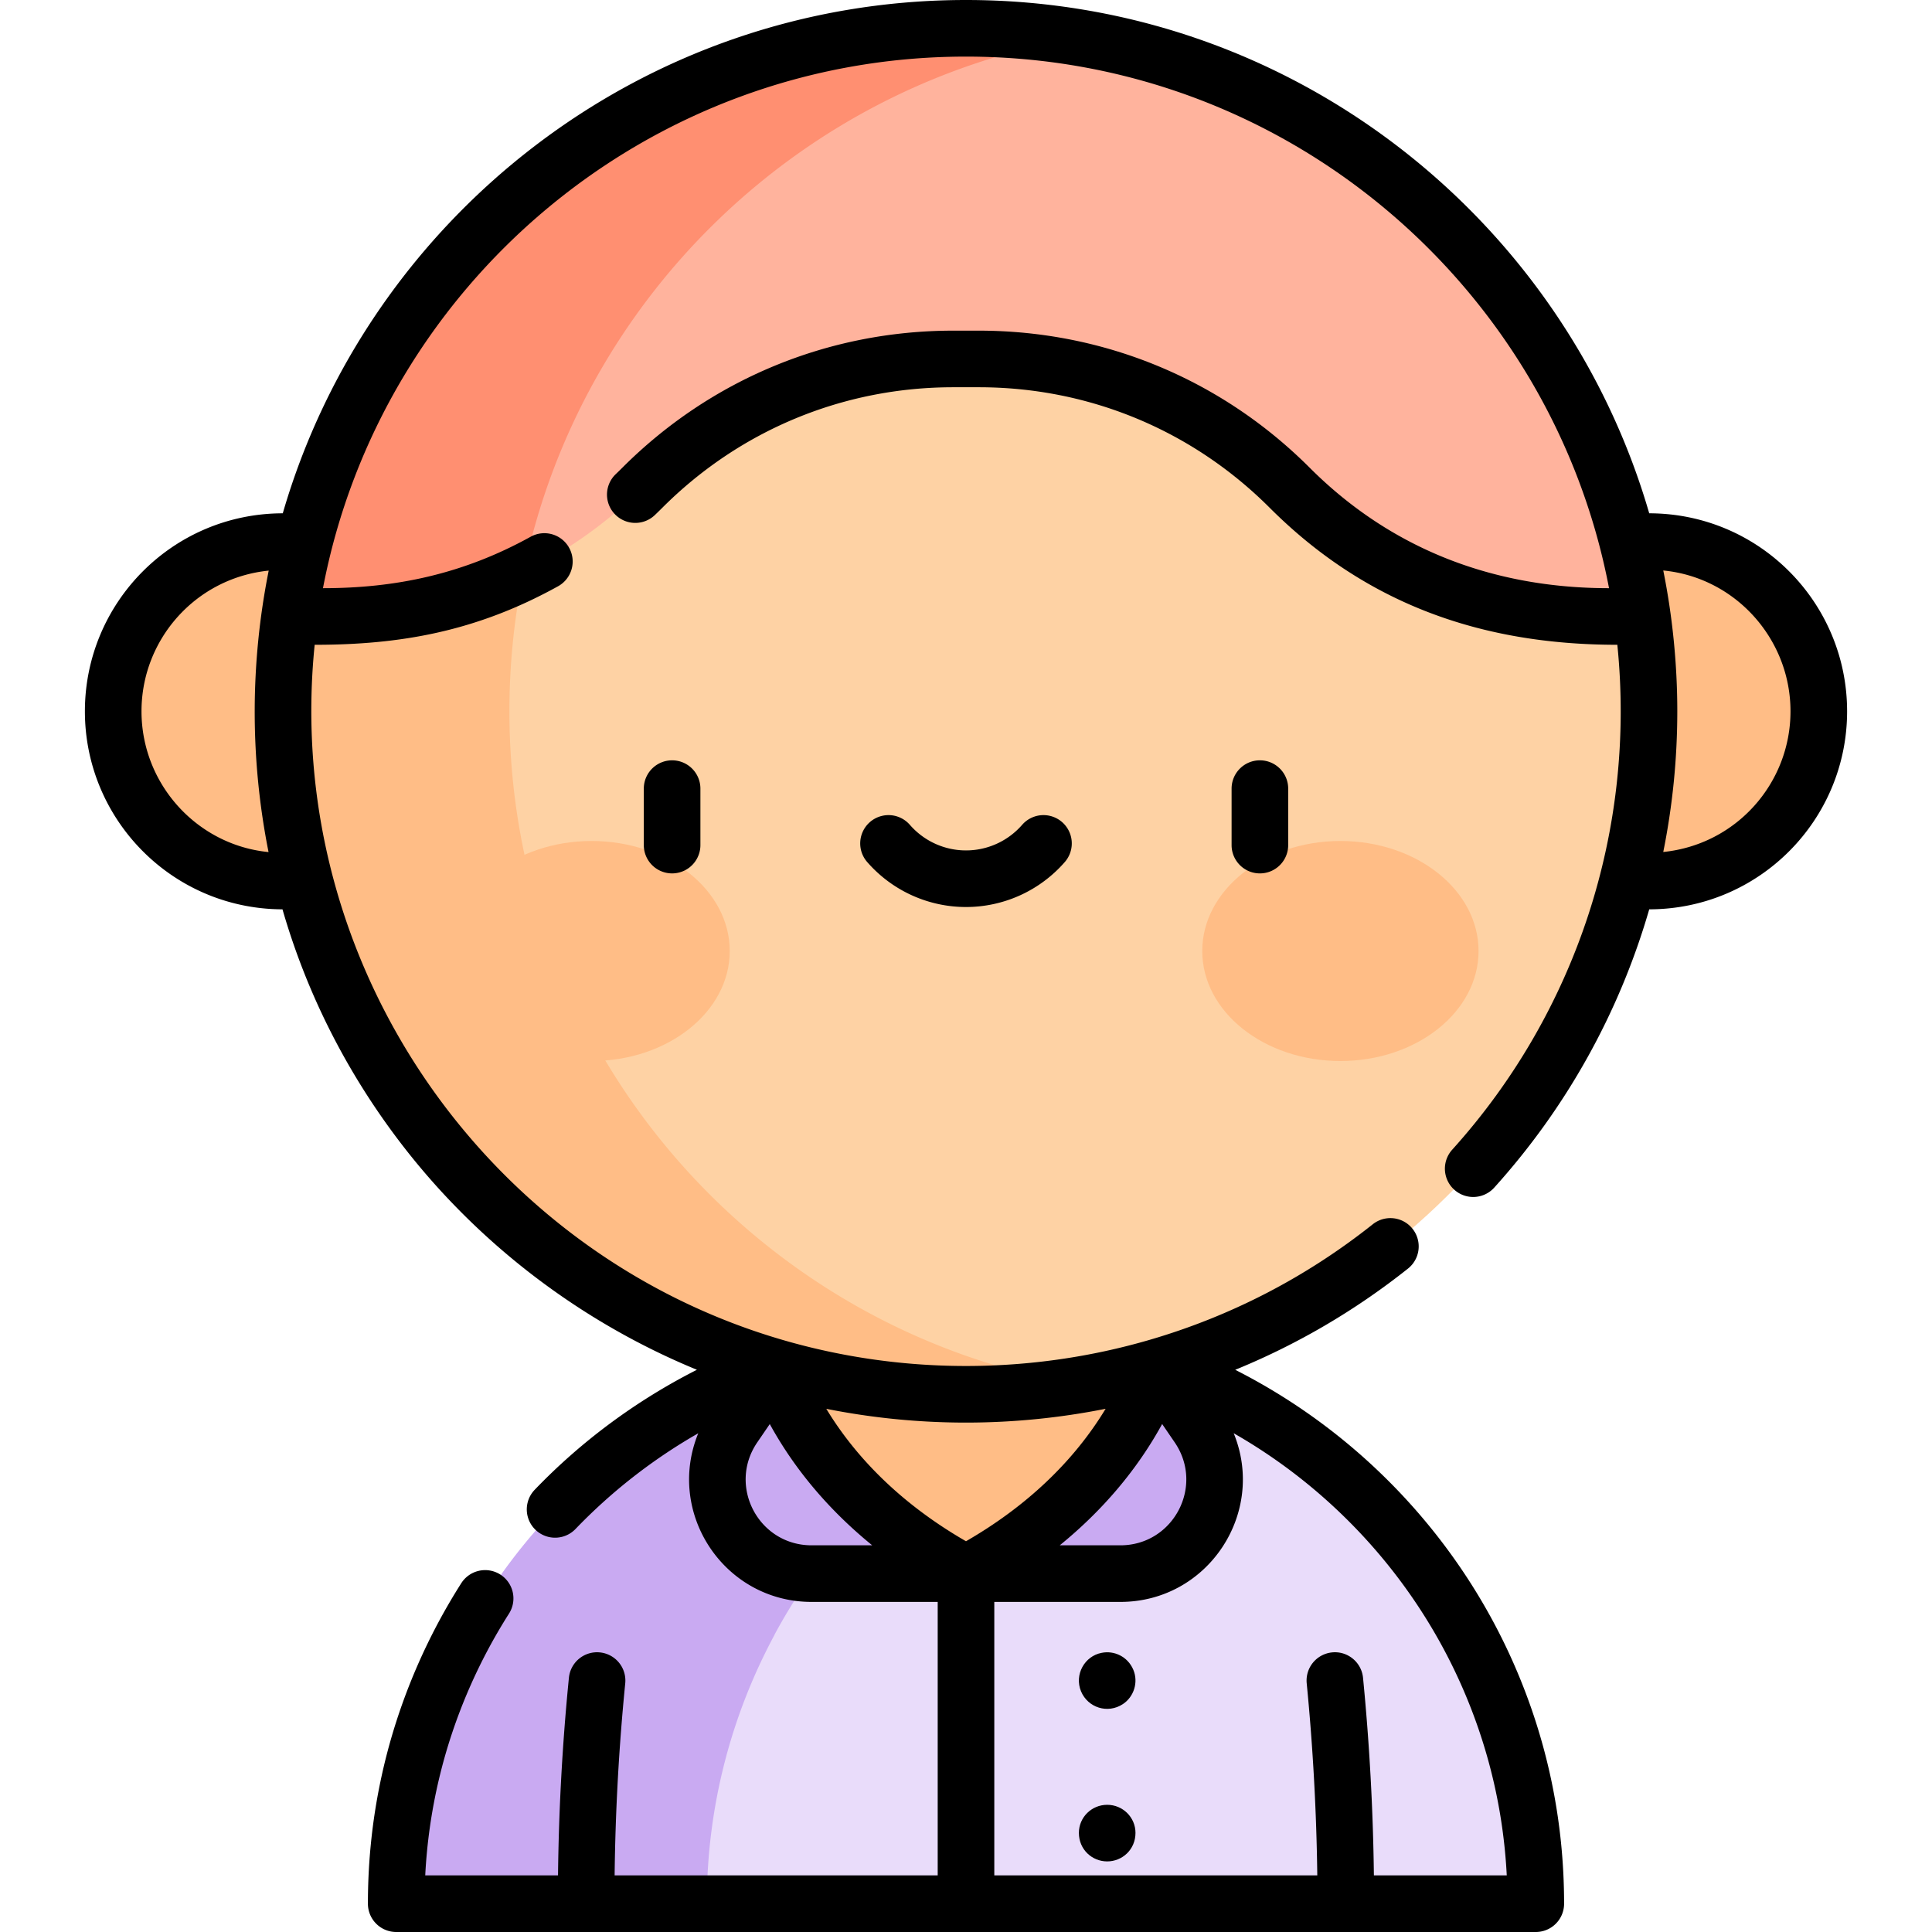 <svg xmlns="http://www.w3.org/2000/svg" version="1.1" xmlns:xlink="http://www.w3.org/1999/xlink" width="512" height="512" x="0" y="0" viewBox="0 0 512 512" style="enable-background:new 0 0 512 512" xml:space="preserve" class=""><g><path fill="#e9dcfa" d="M306.757 362.285a149.672 149.672 0 0 0-9.623-3.078 150.489 150.489 0 0 0-41.135-5.709C172.757 353.498 105 421.27 105 504.5h302c0-64.885-41.382-121.142-100.243-142.215z" opacity="1" data-original="#e9dcfa"></path><path fill="#c9aaf2" d="M297.134 359.207a150.489 150.489 0 0 0-41.135-5.709C172.757 353.498 105 421.27 105 504.5h82.314c0-25.721 6.505-49.977 17.931-71.228l-.021-.009c19.155-35.633 52.203-62.784 91.91-74.056z" opacity="1" data-original="#c9aaf2"></path><path fill="#c9aaf2" d="m317.494 378.003-10.737-15.705L256 334.981l-50.767 27.317-10.737 15.705c-11.319 16.555.537 39.021 20.591 39.021h81.816c20.054 0 31.909-22.466 20.591-39.021z" opacity="1" data-original="#c9aaf2"></path><path fill="#ffbd86" d="m256 334.981-50.767 27.302c8.914 23.379 26.745 41.896 50.767 54.74 24.02-12.844 41.824-31.363 50.739-54.74h.002z" opacity="1" data-original="#ffbd86"></path><g fill="#ffbd86"><circle cx="75" cy="188.501" r="45" fill="#ffbd86" opacity="1" data-original="#ffbd86"></circle><circle cx="437" cy="188.501" r="45" fill="#ffbd86" opacity="1" data-original="#ffbd86"></circle></g><path fill="#fed2a4" d="M306.74 362.279C382.004 340.34 437 270.847 437 188.502 437 88.537 355.963 7.5 255.998 7.5 156.038 7.5 75 88.537 75 188.502c0 82.346 54.996 151.838 130.258 173.778 16.101 4.694 33.125 7.221 50.741 7.221 17.616-.001 34.64-2.528 50.741-7.222z" opacity="1" data-original="#fed2a4"></path><path fill="#ffbd86" d="M135 188.502C135 98.759 200.317 24.285 285.999 9.99a182.092 182.092 0 0 0-30.001-2.49C156.038 7.5 75 88.537 75 188.502 75 288.463 156.038 369.5 255.998 369.5a182.21 182.21 0 0 0 30.001-2.489C200.317 352.716 135 278.242 135 188.502z" opacity="1" data-original="#ffbd86"></path><g fill="#ffbd86"><ellipse cx="156.779" cy="252.026" rx="36.611" ry="29.155" fill="#ffbd86" opacity="1" data-original="#ffbd86"></ellipse><ellipse cx="355.221" cy="252.026" rx="36.611" ry="29.155" fill="#ffbd86" opacity="1" data-original="#ffbd86"></ellipse></g><path fill="#ffb39d" d="M435.256 163.375C423.022 75.305 347.436 7.5 255.998 7.5c-91.433 0-167.021 67.805-179.254 155.875h11.099c30.9 0 60.534-12.275 82.384-34.125a116.508 116.508 0 0 1 82.384-34.125h6.777c30.9 0 60.535 12.275 82.384 34.125a116.508 116.508 0 0 0 82.384 34.125z" opacity="1" data-original="#ffb39d"></path><path fill="#ff8f71" d="M76.744 163.375h11.099c17.808 0 35.191-4.085 50.911-11.721 15.029-72.66 73.618-129.395 147.245-141.679A182.095 182.095 0 0 0 255.998 7.5c-91.433 0-167.02 67.805-179.254 155.875z" opacity="1" data-original="#ff8f71"></path><path d="M170.615 208.994v14.966a7.5 7.5 0 0 0 15 0v-14.966a7.5 7.5 0 0 0-15 0zM326.385 208.994v14.966c0 4.142 3.357 7.5 7.5 7.5s7.5-3.358 7.5-7.5v-14.966c0-4.142-3.357-7.5-7.5-7.5s-7.5 3.358-7.5 7.5zM270.879 218.587c-3.756 4.31-9.179 6.782-14.879 6.782s-11.124-2.472-14.879-6.782a7.5 7.5 0 0 0-11.309 9.855c6.605 7.58 16.151 11.927 26.188 11.927s19.583-4.347 26.188-11.927a7.5 7.5 0 0 0-11.309-9.855z" fill="#000000" opacity="1" data-original="#000000"></path><path d="M437.061 136.031C414.28 57.541 341.736 0 255.999 0S97.719 57.542 74.938 136.032c-29.236.049-52.438 23.735-52.438 52.47 0 28.716 23.19 52.393 52.362 52.482 6.374 22.082 16.817 42.877 31.077 61.603 20.357 26.733 47.851 47.722 78.752 60.417-15.958 8.09-30.607 18.893-43.038 31.851a7.5 7.5 0 0 0 10.824 10.384 145.042 145.042 0 0 1 32.568-25.408c-8.666 21.185 6.883 44.693 30.042 44.693H248.5V497h-85.618a581.97 581.97 0 0 1 2.812-50.892 7.5 7.5 0 0 0-6.723-8.204 7.496 7.496 0 0 0-8.204 6.723A597.032 597.032 0 0 0 147.881 497h-35.189c.883-17.171 4.807-33.837 11.697-49.639a144.134 144.134 0 0 1 10.502-19.737 7.5 7.5 0 0 0-2.299-10.354 7.5 7.5 0 0 0-10.354 2.299 159.243 159.243 0 0 0-11.599 21.797C101.921 461.362 97.5 482.604 97.5 504.5a7.5 7.5 0 0 0 7.5 7.5h302a7.5 7.5 0 0 0 7.5-7.5c0-21.898-4.421-43.14-13.141-63.135-14.819-33.986-41.235-61.736-74.012-78.352 16.409-6.703 31.764-15.687 45.818-26.852a7.5 7.5 0 0 0-9.33-11.745c-17.69 14.054-37.605 24.371-59.194 30.664-31.056 9.053-65.022 9.405-97.284 0C128.641 332.133 74.864 254.997 83.39 170.875c22.577 0 42.734-3.46 64.506-15.51a7.5 7.5 0 0 0-7.264-13.124c-17.982 9.952-35.876 13.634-55.042 13.634C100.899 75.75 171.482 15 255.999 15c84.518 0 155.102 60.75 170.411 140.875-32.414 0-58.952-11.546-79.334-31.928-23.422-23.422-54.564-36.321-87.688-36.321h-6.776c-33.124 0-64.266 12.899-87.686 36.319-.578.577-1.162 1.148-1.75 1.711a7.5 7.5 0 0 0 10.368 10.84 125.22 125.22 0 0 0 1.987-1.943c20.589-20.589 47.963-31.928 77.081-31.928h6.776c29.118 0 56.492 11.339 77.081 31.928 25.369 25.369 55.939 36.321 92.142 36.321 4.957 48.907-10.862 97.395-43.827 133.881a7.501 7.501 0 0 0 11.131 10.056 188.053 188.053 0 0 0 41.147-73.826c29.145-.048 52.439-23.681 52.439-52.484-.001-28.728-23.207-52.424-52.44-52.47zM200.688 382.235l3.311-4.842c6.619 12.065 15.767 22.88 27.147 32.131h-16.058c-14.053 0-22.324-15.7-14.4-27.289zm110.614 0c7.931 11.6-.36 27.289-14.399 27.289h-16.056c11.373-9.252 20.518-20.071 27.136-32.144zm76.307 65.125c6.891 15.802 10.815 32.468 11.698 49.64h-35.21a616.806 616.806 0 0 0-2.878-52.363c-.403-4.123-4.076-7.146-8.194-6.734a7.498 7.498 0 0 0-6.733 8.195A602.352 602.352 0 0 1 349.095 497H263.5v-72.476h33.403c23.177 0 38.706-23.532 30.039-44.702 26.722 15.284 48.214 38.979 60.667 67.538zm-94.607-74.018c-8.431 13.932-20.977 25.874-37.002 35.105-16.035-9.236-28.589-21.175-37.022-35.096a189.23 189.23 0 0 0 74.024-.009zM37.5 188.501c0-19.045 14.348-35.314 33.71-37.284a190.71 190.71 0 0 0-3.71 37.284 190.47 190.47 0 0 0 3.667 37.308C52.165 223.942 37.5 207.747 37.5 188.501zm403.281 37.285a188.962 188.962 0 0 0 3.719-37.285c0-12.717-1.325-25.455-3.716-37.315 19.111 1.85 33.716 18.142 33.716 37.315 0 19.013-14.318 35.316-33.719 37.285z" fill="#000000" opacity="1" data-original="#000000"></path><path d="M286.49 448.24c1.824 4.324 7.065 6.008 11.09 3.36 2.903-1.911 4.165-5.773 2.76-9.1-1.478-3.503-5.104-5.158-8.39-4.48-4.499.842-7.305 5.753-5.46 10.22zM293.416 478.292c-4.142 0-7.5 3.33-7.5 7.438 0 4.422 3.505 7.562 7.5 7.562 3.985 0 7.5-3.129 7.5-7.562 0-4.107-3.358-7.438-7.5-7.438z" fill="#000000" opacity="1" data-original="#000000"></path></g></svg>